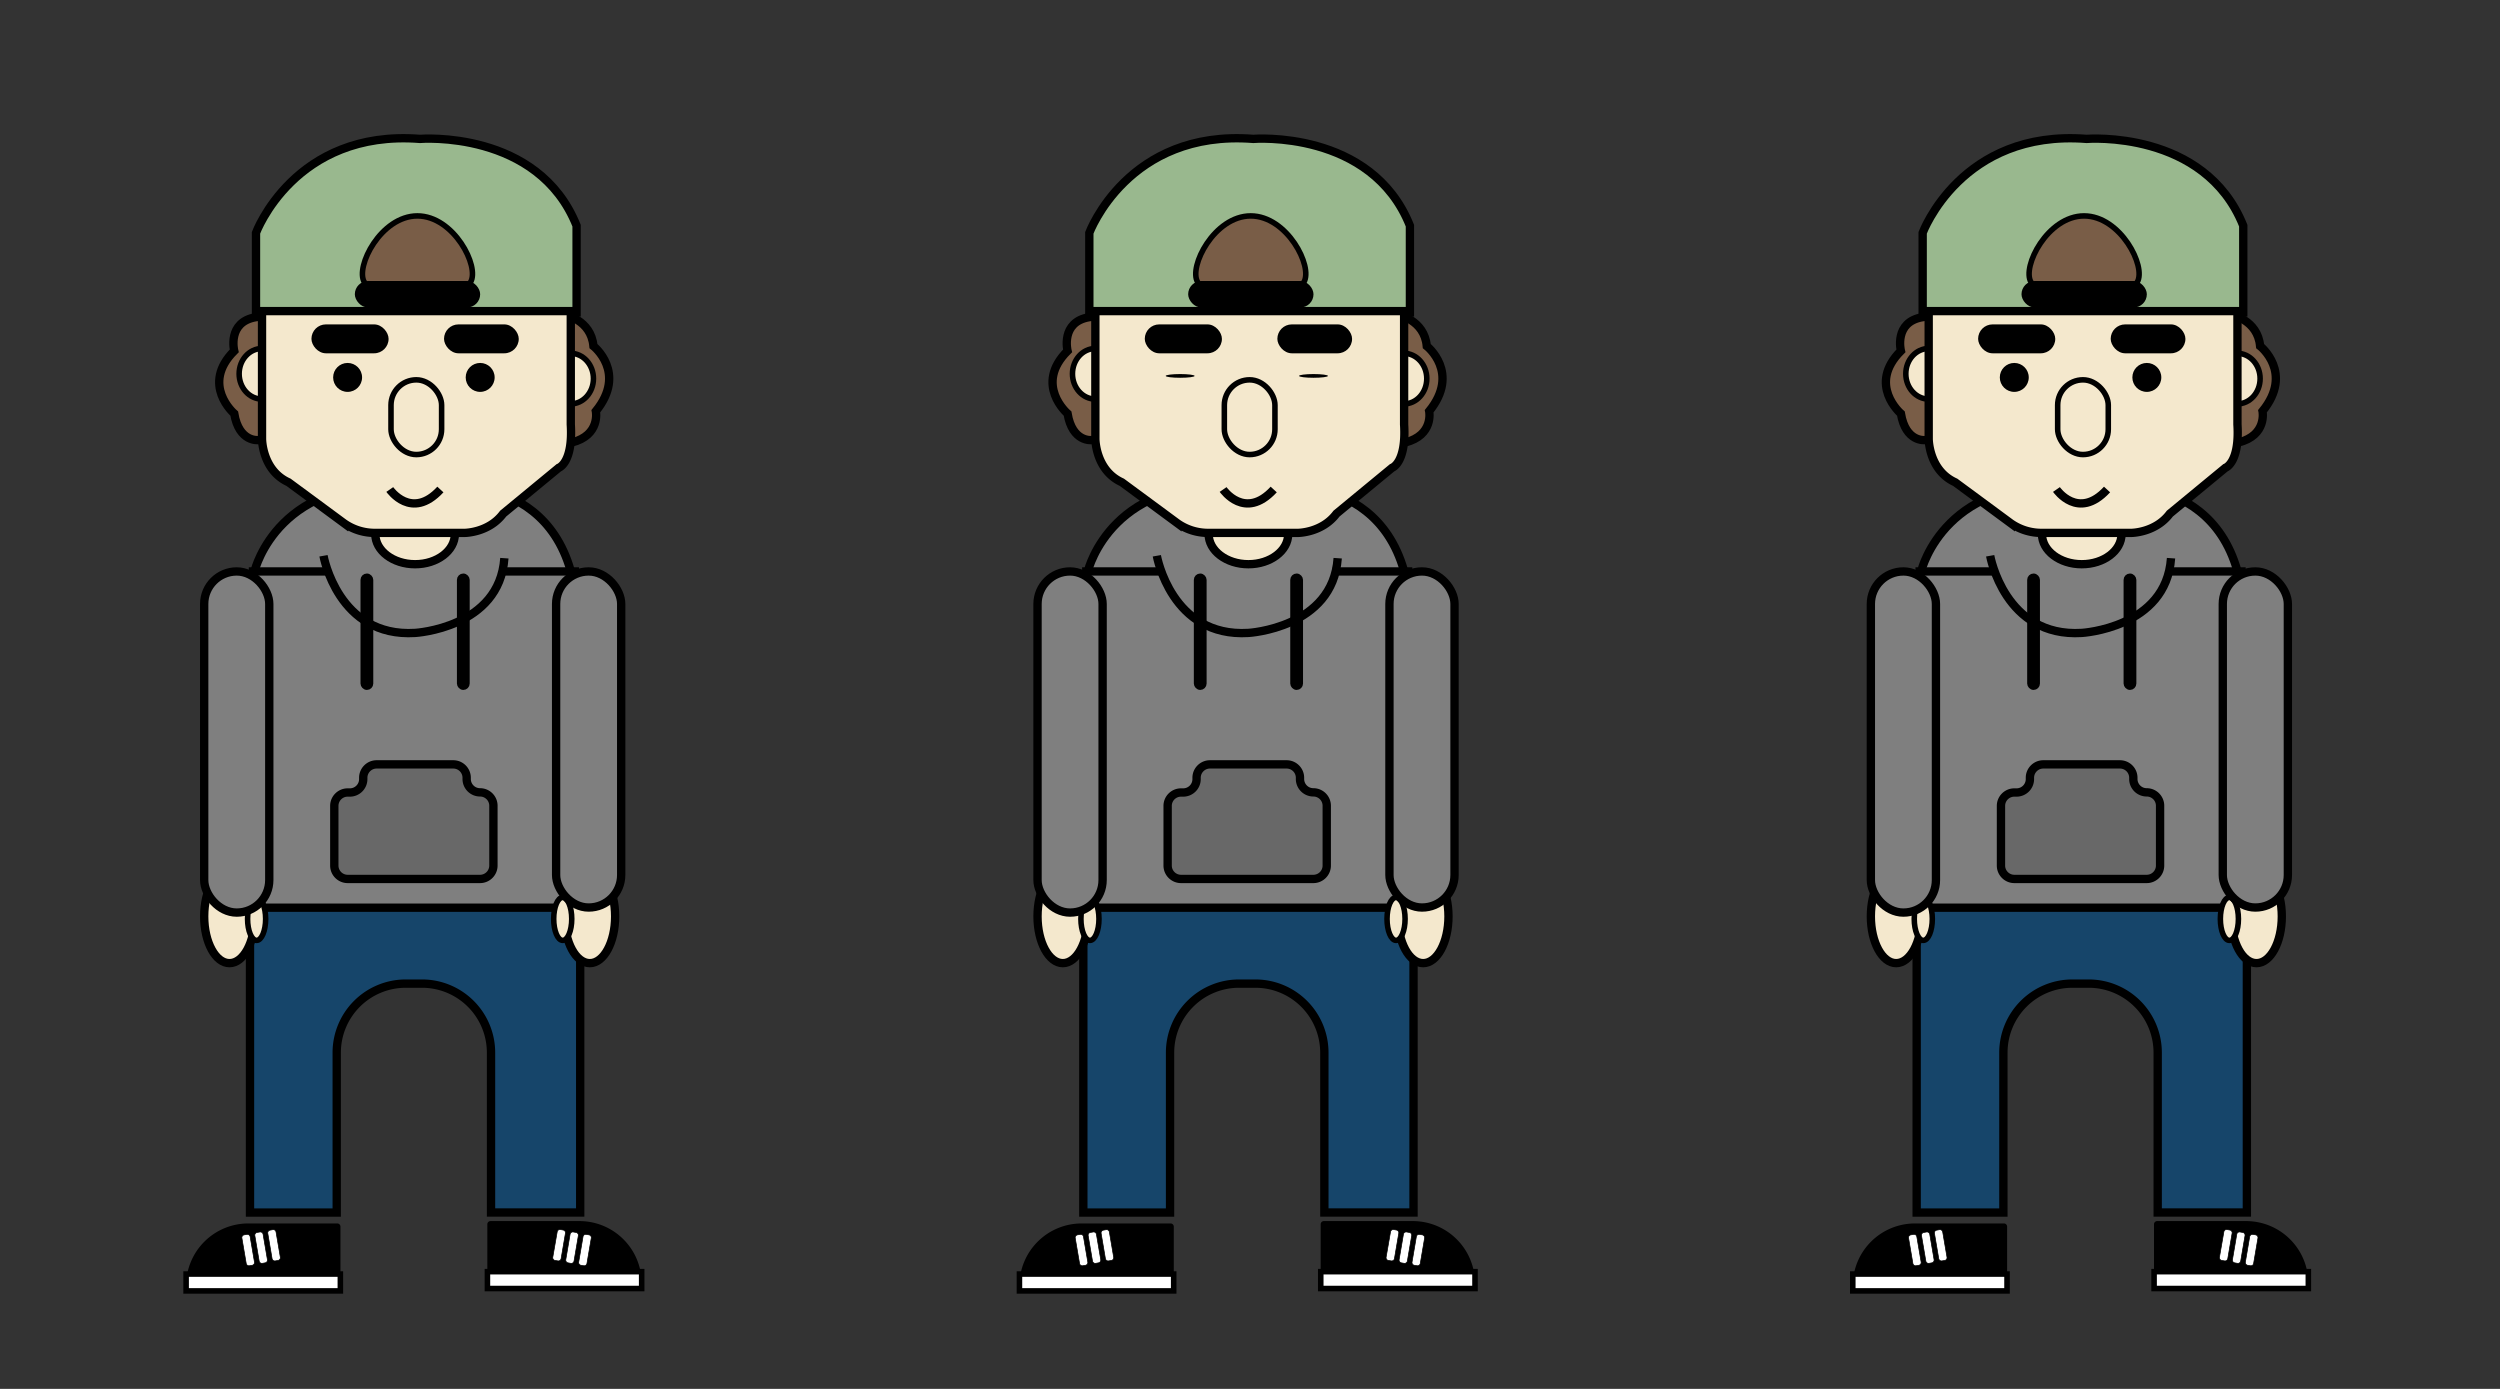<svg xmlns="http://www.w3.org/2000/svg" xmlns:xlink="http://www.w3.org/1999/xlink" viewBox="0 0 900 500"><rect x="0" y="0" width="900" height="500" fill="#333333" stroke="none"/><defs><style>.cls-1,.cls-14,.cls-6{fill:none;}.cls-2,.cls-3{fill:#fff;}.cls-10,.cls-11,.cls-12,.cls-13,.cls-14,.cls-2,.cls-3,.cls-4,.cls-5,.cls-6,.cls-7,.cls-8,.cls-9{stroke:#000;stroke-miterlimit:10;}.cls-2{stroke-width:0.25px;}.cls-12,.cls-14,.cls-3,.cls-7,.cls-9{stroke-width:2px;}.cls-4{fill:#16456a;}.cls-10,.cls-11,.cls-13,.cls-4,.cls-5,.cls-6,.cls-8{stroke-width:3px;}.cls-5{fill:#7f7f7f;}.cls-8,.cls-9{fill:#f4e8cd;}.cls-10{fill:#686868;}.cls-11{fill:#99b88e;}.cls-12,.cls-13{fill:#795d47;}</style><symbol id="d1" data-name="d1" viewBox="0 0 300 500"><rect class="cls-1" width="300" height="500"/><g id="sko"><path d="M176.61,463.87h53.24a1.15,1.15,0,0,0,1.15-1.15V462a22.41,22.41,0,0,0-22.41-22.41h-32a1.15,1.15,0,0,0-1.15,1.15v22A1.15,1.15,0,0,0,176.61,463.87Z"/><path d="M89.41,440.44h32a1.15,1.15,0,0,1,1.15,1.15v22a1.15,1.15,0,0,1-1.15,1.15H68.15A1.15,1.15,0,0,1,67,463.59v-.74A22.41,22.41,0,0,1,89.41,440.44Z"/><path class="cls-2" d="M90.79,455.5l-1,.17a1,1,0,0,1-1.15-.82l-1.56-9.15a1,1,0,0,1,.82-1.15l1-.17a1,1,0,0,1,1.15.82l1.56,9.15A1,1,0,0,1,90.79,455.5Z"/><path class="cls-2" d="M95.45,454.63l-1,.17a1,1,0,0,1-1.15-.82l-1.56-9.15a1,1,0,0,1,.82-1.15l1-.17a1,1,0,0,1,1.15.82l1.56,9.15A1,1,0,0,1,95.45,454.63Z"/><path class="cls-2" d="M100.1,453.76l-1,.17a1,1,0,0,1-1.15-.82L96.4,444a1,1,0,0,1,.82-1.15l1-.17a1,1,0,0,1,1.15.82l1.56,9.15A1,1,0,0,1,100.1,453.76Z"/><path class="cls-2" d="M209.15,455.5l1,.17a1,1,0,0,0,1.15-.82l1.56-9.15a1,1,0,0,0-.82-1.15l-1-.17a1,1,0,0,0-1.15.82l-1.56,9.15A1,1,0,0,0,209.15,455.5Z"/><path class="cls-2" d="M204.5,454.63l1,.17a1,1,0,0,0,1.15-.82l1.56-9.15a1,1,0,0,0-.82-1.15l-1-.17a1,1,0,0,0-1.15.82l-1.56,9.15A1,1,0,0,0,204.5,454.63Z"/><path class="cls-2" d="M199.85,453.76l1,.17a1,1,0,0,0,1.15-.82l1.56-9.15a1,1,0,0,0-.82-1.15l-1-.17a1,1,0,0,0-1.15.82L199,452.6A1,1,0,0,0,199.85,453.76Z"/><rect class="cls-3" x="67" y="458.66" width="55.53" height="6.07"/><rect class="cls-3" x="175.47" y="457.8" width="55.53" height="6.07"/></g><g id="jeans"><path class="cls-4" d="M208.87,305.51v131H176.77V378.89A24.85,24.85,0,0,0,152,354.1h-6a24.85,24.85,0,0,0-24.78,24.78v57.65H90v-131Z"/></g><g id="hoodie"><path class="cls-5" d="M91.73,205.32s8.68-35.5,57.27-29.9c0,0,45.12-9.34,56.4,29.9l5.21,4.67V326.77H90L86.52,211.86Z"/><line class="cls-5" x1="89.56" y1="205.72" x2="117.76" y2="205.72"/><line class="cls-5" x1="208.44" y1="205.72" x2="179.8" y2="205.72"/><path class="cls-6" d="M116.46,200.08s5.21,29.5,33,27.77c0,0,30.37-1.74,32.11-26.9"/><path class="cls-6" d="M131.65,207.46"/><rect class="cls-7" x="130.78" y="207.46" width="2.6" height="39.92" rx="1.3" ry="1.3"/><rect class="cls-7" x="165.49" y="207.46" width="2.6" height="39.92" rx="1.3" ry="1.3"/><ellipse class="cls-8" cx="82.62" cy="329.9" rx="9.11" ry="16.83"/><ellipse class="cls-9" cx="92.38" cy="330.81" rx="3.25" ry="7.73"/><ellipse class="cls-8" cx="212.34" cy="329.9" rx="9.11" ry="16.83"/><ellipse class="cls-9" cx="202.58" cy="330.81" rx="3.25" ry="7.73"/><rect class="cls-5" x="200.2" y="205.72" width="23.43" height="120.99" rx="11.71" ry="11.71"/><rect class="cls-5" x="73.51" y="205.72" width="23.43" height="122.81" rx="11.71" ry="11.71"/><path class="cls-10" d="M168,280.43V280a4.82,4.82,0,0,0-4.82-4.82H135.59a4.82,4.82,0,0,0-4.82,4.82v.48a4.82,4.82,0,0,1-4.82,4.82h-.78a4.82,4.82,0,0,0-4.82,4.82v21.48a4.82,4.82,0,0,0,4.82,4.82h47.64a4.82,4.82,0,0,0,4.82-4.82V290.07a4.82,4.82,0,0,0-4.82-4.82h0A4.82,4.82,0,0,1,168,280.43Z"/></g><g id="kasket"><path class="cls-11" d="M92.16,83.81S106,46.49,151.17,50c0,0,42.52-3.47,56.4,31.24v31.24H92.16Z"/><path class="cls-12" d="M169.39,101.59c-1.34,2.2-7.56,2.22-20,2.17-11.29,0-17-.11-18.22-2.17-3.39-5.53,6-23.86,19.09-23.86S172.79,96,169.39,101.59Z"/><rect x="127.74" y="101.16" width="45.12" height="9.54" rx="4.77" ry="4.77"/></g><g id="hår"><path class="cls-13" d="M203.23,113.31s9.54,1.74,10.41,11.28c0,0,12.15,9.54.87,23.43,0,0,1.74,8.68-8.68,11.28L93,158.43s-6.94.87-8.68-9.54c0,0-12.15-10.41,0-22.56,0,0-2.6-10.41,7.81-12.15S203.23,113.31,203.23,113.31Z"/></g><g id="ansigt"><ellipse class="cls-8" cx="149.43" cy="192.27" rx="14.32" ry="10.85"/><ellipse class="cls-9" cx="94.33" cy="134.57" rx="8.24" ry="9.11"/><ellipse class="cls-9" cx="205.4" cy="136.3" rx="8.24" ry="9.11"/><path class="cls-8" d="M94.33,113.74V158s0,11.28,9.54,15.62l20,14.75a19.25,19.25,0,0,0,11.28,3.47h32.11s8.68,0,13.88-6.94l20-16.49s5.21-1.74,4.34-15.62V112H94.33Z"/><circle cx="125.14" cy="135.87" r="5.21"/><circle cx="172.86" cy="135.87" r="5.21"/><rect x="159.85" y="116.78" width="26.9" height="10.41" rx="5.21" ry="5.21"/><rect x="112.12" y="116.78" width="27.77" height="10.41" rx="5.21" ry="5.21"/><path class="cls-6" d="M140.32,176.22s7.81,11.28,18.22,0"/><rect class="cls-14" x="140.76" y="136.74" width="18.22" height="26.9" rx="9.11" ry="9.11"/></g></symbol><symbol id="d2" data-name="d2" viewBox="0 0 300 500"><rect class="cls-1" width="300" height="500"/><g id="sko_copy" data-name="sko copy"><path d="M176.61,463.87h53.24a1.15,1.15,0,0,0,1.15-1.15V462a22.41,22.41,0,0,0-22.41-22.41h-32a1.15,1.15,0,0,0-1.15,1.15v22A1.15,1.15,0,0,0,176.61,463.87Z"/><path d="M89.41,440.44h32a1.15,1.15,0,0,1,1.15,1.15v22a1.15,1.15,0,0,1-1.15,1.15H68.15A1.15,1.15,0,0,1,67,463.59v-.74A22.41,22.41,0,0,1,89.41,440.44Z"/><path class="cls-2" d="M90.79,455.5l-1,.17a1,1,0,0,1-1.15-.82l-1.56-9.15a1,1,0,0,1,.82-1.15l1-.17a1,1,0,0,1,1.15.82l1.56,9.15A1,1,0,0,1,90.79,455.5Z"/><path class="cls-2" d="M95.45,454.63l-1,.17a1,1,0,0,1-1.15-.82l-1.56-9.15a1,1,0,0,1,.82-1.15l1-.17a1,1,0,0,1,1.15.82l1.56,9.15A1,1,0,0,1,95.45,454.63Z"/><path class="cls-2" d="M100.1,453.76l-1,.17a1,1,0,0,1-1.15-.82L96.4,444a1,1,0,0,1,.82-1.15l1-.17a1,1,0,0,1,1.15.82l1.56,9.15A1,1,0,0,1,100.1,453.76Z"/><path class="cls-2" d="M209.15,455.5l1,.17a1,1,0,0,0,1.15-.82l1.56-9.15a1,1,0,0,0-.82-1.15l-1-.17a1,1,0,0,0-1.15.82l-1.56,9.15A1,1,0,0,0,209.15,455.5Z"/><path class="cls-2" d="M204.5,454.63l1,.17a1,1,0,0,0,1.15-.82l1.56-9.15a1,1,0,0,0-.82-1.15l-1-.17a1,1,0,0,0-1.15.82l-1.56,9.15A1,1,0,0,0,204.5,454.63Z"/><path class="cls-2" d="M199.85,453.76l1,.17a1,1,0,0,0,1.15-.82l1.56-9.15a1,1,0,0,0-.82-1.15l-1-.17a1,1,0,0,0-1.15.82L199,452.6A1,1,0,0,0,199.85,453.76Z"/><rect class="cls-3" x="67" y="458.66" width="55.53" height="6.07"/><rect class="cls-3" x="175.47" y="457.8" width="55.53" height="6.07"/></g><g id="jeans_copy" data-name="jeans copy"><path class="cls-4" d="M208.87,305.51v131H176.77V378.89A24.85,24.85,0,0,0,152,354.1h-6a24.85,24.85,0,0,0-24.78,24.78v57.65H90v-131Z"/></g><g id="hoodie_copy" data-name="hoodie copy"><path class="cls-5" d="M91.73,205.32s8.68-35.5,57.27-29.9c0,0,45.12-9.34,56.4,29.9l5.21,4.67V326.77H90L86.52,211.86Z"/><line class="cls-5" x1="89.56" y1="205.72" x2="117.76" y2="205.72"/><line class="cls-5" x1="208.44" y1="205.72" x2="179.8" y2="205.72"/><path class="cls-6" d="M116.46,200.08s5.21,29.5,33,27.77c0,0,30.37-1.74,32.11-26.9"/><path class="cls-6" d="M131.65,207.46"/><rect class="cls-7" x="130.78" y="207.46" width="2.6" height="39.92" rx="1.3" ry="1.3"/><rect class="cls-7" x="165.49" y="207.46" width="2.6" height="39.92" rx="1.3" ry="1.3"/><ellipse class="cls-8" cx="82.62" cy="329.9" rx="9.11" ry="16.83"/><ellipse class="cls-9" cx="92.38" cy="330.81" rx="3.25" ry="7.73"/><ellipse class="cls-8" cx="212.34" cy="329.9" rx="9.11" ry="16.83"/><ellipse class="cls-9" cx="202.58" cy="330.81" rx="3.25" ry="7.73"/><rect class="cls-5" x="200.2" y="205.72" width="23.43" height="120.99" rx="11.71" ry="11.71"/><rect class="cls-5" x="73.51" y="205.72" width="23.43" height="122.81" rx="11.71" ry="11.71"/><path class="cls-10" d="M168,280.43V280a4.82,4.82,0,0,0-4.82-4.82H135.59a4.82,4.82,0,0,0-4.82,4.82v.48a4.82,4.82,0,0,1-4.82,4.82h-.78a4.82,4.82,0,0,0-4.82,4.82v21.48a4.82,4.82,0,0,0,4.82,4.82h47.64a4.82,4.82,0,0,0,4.82-4.82V290.07a4.82,4.82,0,0,0-4.82-4.82h0A4.82,4.82,0,0,1,168,280.43Z"/></g><g id="kasket_copy" data-name="kasket copy"><path class="cls-11" d="M92.16,83.81S106,46.49,151.17,50c0,0,42.52-3.47,56.4,31.24v31.24H92.16Z"/><path class="cls-12" d="M169.39,101.59c-1.34,2.2-7.56,2.22-20,2.17-11.29,0-17-.11-18.22-2.17-3.39-5.53,6-23.86,19.09-23.86S172.79,96,169.39,101.59Z"/><rect x="127.74" y="101.16" width="45.12" height="9.54" rx="4.77" ry="4.77"/></g><g id="hår_copy" data-name="hår copy"><path class="cls-13" d="M203.23,113.31s9.54,1.74,10.41,11.28c0,0,12.15,9.54.87,23.43,0,0,1.74,8.68-8.68,11.28L93,158.43s-6.94.87-8.68-9.54c0,0-12.15-10.41,0-22.56,0,0-2.6-10.41,7.81-12.15S203.23,113.31,203.23,113.31Z"/></g><g id="ansigt_copy" data-name="ansigt copy"><ellipse class="cls-8" cx="149.43" cy="192.27" rx="14.32" ry="10.85"/><ellipse class="cls-9" cx="94.33" cy="134.57" rx="8.24" ry="9.11"/><ellipse class="cls-9" cx="205.4" cy="136.3" rx="8.24" ry="9.11"/><path class="cls-8" d="M94.33,113.74V158s0,11.28,9.54,15.62l20,14.75a19.25,19.25,0,0,0,11.28,3.47h32.11s8.68,0,13.88-6.94l20-16.49s5.21-1.74,4.34-15.62V112H94.33Z"/><ellipse cx="172.86" cy="135.33" rx="5.21" ry="0.67"/><ellipse cx="124.86" cy="135.33" rx="5.21" ry="0.67"/><rect x="159.85" y="116.78" width="26.9" height="10.41" rx="5.21" ry="5.21"/><rect x="112.12" y="116.78" width="27.77" height="10.41" rx="5.21" ry="5.21"/><path class="cls-6" d="M140.32,176.22s7.81,11.28,18.22,0"/><rect class="cls-14" x="140.76" y="136.74" width="18.22" height="26.9" rx="9.11" ry="9.11"/></g></symbol></defs><title>jonasblink</title><g id="Layer_2" data-name="Layer 2"><g id="Dreng"><use width="300" height="500" xlink:href="#d1"/><use width="300" height="500" transform="translate(300)" xlink:href="#d2"/><use width="300" height="500" transform="translate(600)" xlink:href="#d1"/></g></g></svg>
